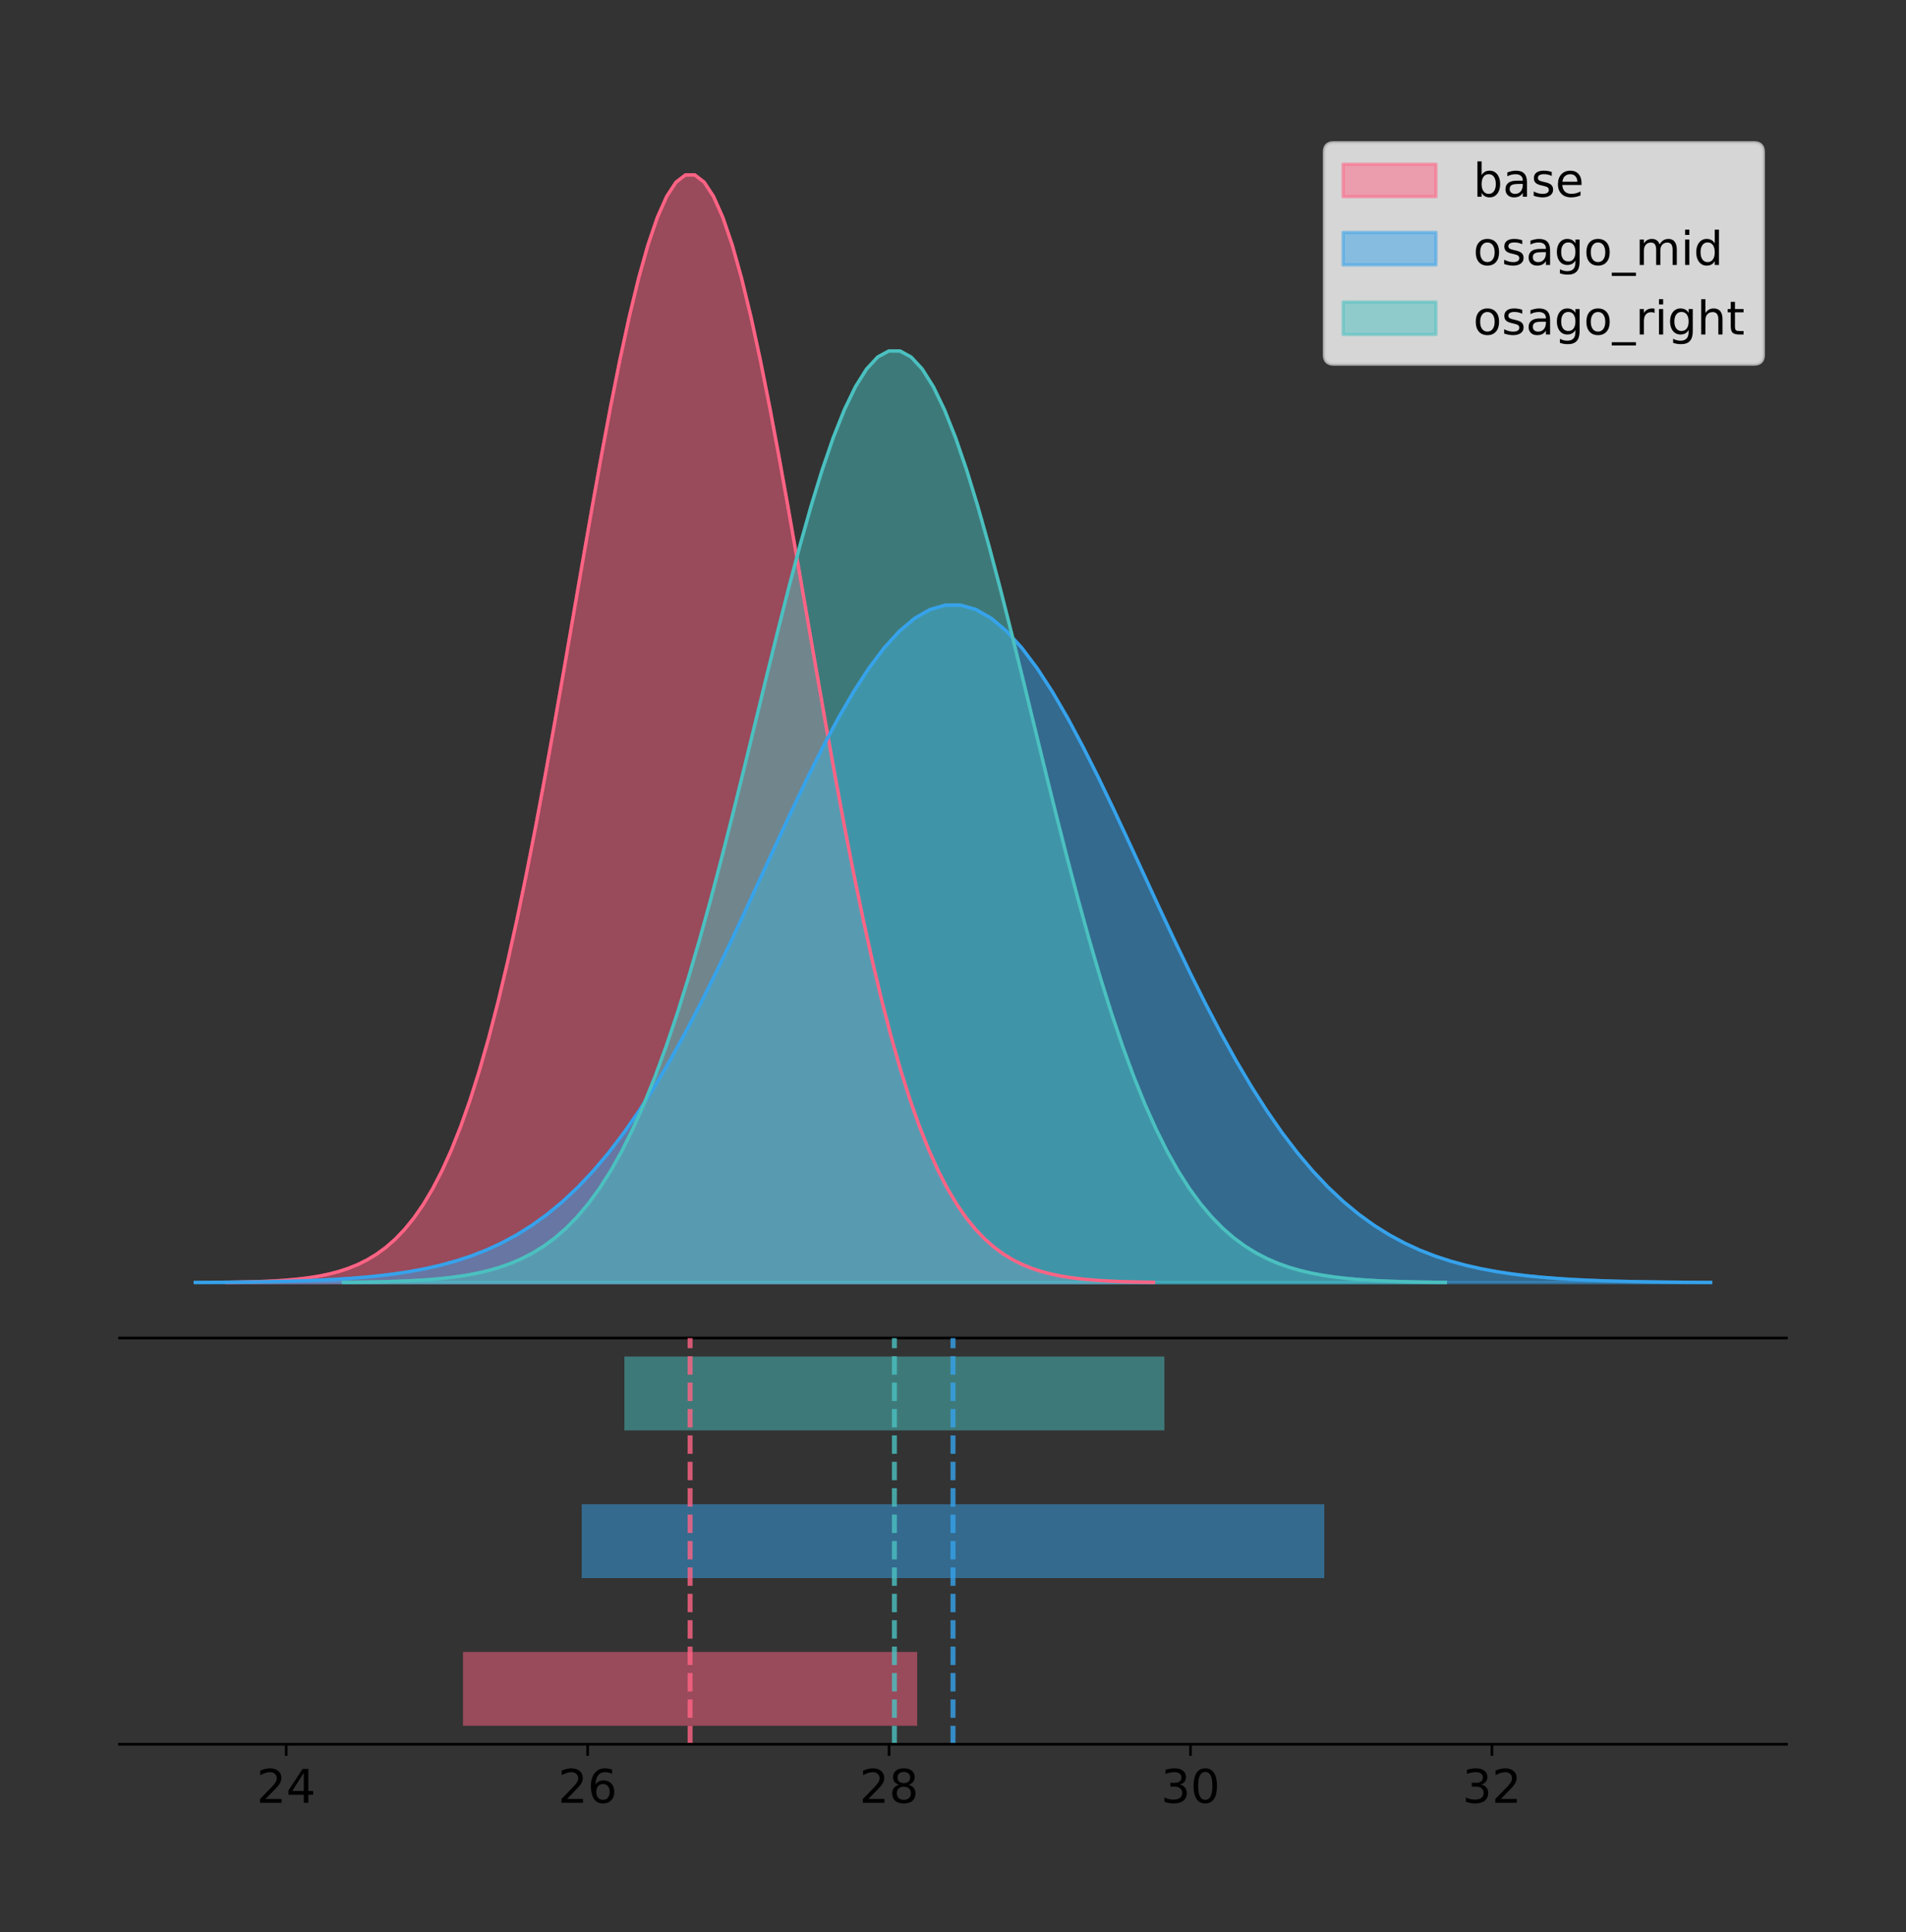 <?xml version="1.0" encoding="utf-8" standalone="no"?>
<!DOCTYPE svg PUBLIC "-//W3C//DTD SVG 1.1//EN"
  "http://www.w3.org/Graphics/SVG/1.1/DTD/svg11.dtd">
<!-- Created with matplotlib (https://matplotlib.org/) -->
<svg height="581.789pt" version="1.1" viewBox="0 0 574.2 581.789" width="574.2pt" xmlns="http://www.w3.org/2000/svg" xmlns:xlink="http://www.w3.org/1999/xlink">
 <rect x="0" y="0" width="574.2" height="581.789" fill="#333333" stroke="none"/>
 <defs>
  <style type="text/css">
*{stroke-linecap:butt;stroke-linejoin:round;}
  </style>
 </defs>
 <g id="figure_1">
  <g id="patch_1">
   <path d="M 0 581.789 
L 574.2 581.789 
L 574.2 0 
L 0 0 
z
" style="fill:none;"/>
  </g>
  <g id="axes_1">
   <g id="patch_2">
    <path d="M 36 402.93 
L 538.2 402.93 
L 538.2 36 
L 36 36 
z
" style="fill:none;"/>
   </g>
   <g id="PolyCollection_1">
    <defs>
     <path d="M 68.278 -195.538 
L 68.278 -195.65 
L 71.098 -195.692 
L 73.919 -195.749 
L 76.74 -195.825 
L 79.56 -195.925 
L 82.381 -196.058 
L 85.201 -196.23 
L 88.022 -196.455 
L 90.843 -196.744 
L 93.663 -197.115 
L 96.484 -197.585 
L 99.304 -198.179 
L 102.125 -198.923 
L 104.946 -199.848 
L 107.766 -200.99 
L 110.587 -202.39 
L 113.407 -204.093 
L 116.228 -206.151 
L 119.049 -208.617 
L 121.869 -211.552 
L 124.69 -215.017 
L 127.51 -219.078 
L 130.331 -223.801 
L 133.152 -229.25 
L 135.972 -235.488 
L 138.793 -242.572 
L 141.613 -250.552 
L 144.434 -259.468 
L 147.255 -269.344 
L 150.075 -280.192 
L 152.896 -292.002 
L 155.716 -304.744 
L 158.537 -318.365 
L 161.358 -332.786 
L 164.178 -347.901 
L 166.999 -363.58 
L 169.819 -379.667 
L 172.64 -395.98 
L 175.461 -412.318 
L 178.281 -428.462 
L 181.102 -444.18 
L 183.922 -459.23 
L 186.743 -473.372 
L 189.564 -486.366 
L 192.384 -497.987 
L 195.205 -508.025 
L 198.025 -516.294 
L 200.846 -522.64 
L 203.667 -526.94 
L 206.487 -529.111 
L 209.308 -529.111 
L 212.128 -526.94 
L 214.949 -522.64 
L 217.77 -516.294 
L 220.59 -508.025 
L 223.411 -497.987 
L 226.231 -486.366 
L 229.052 -473.372 
L 231.873 -459.23 
L 234.693 -444.18 
L 237.514 -428.462 
L 240.334 -412.318 
L 243.155 -395.98 
L 245.976 -379.667 
L 248.796 -363.58 
L 251.617 -347.901 
L 254.437 -332.786 
L 257.258 -318.365 
L 260.079 -304.744 
L 262.899 -292.002 
L 265.72 -280.192 
L 268.54 -269.344 
L 271.361 -259.468 
L 274.182 -250.552 
L 277.002 -242.572 
L 279.823 -235.488 
L 282.643 -229.25 
L 285.464 -223.801 
L 288.285 -219.078 
L 291.105 -215.017 
L 293.926 -211.552 
L 296.746 -208.617 
L 299.567 -206.151 
L 302.388 -204.093 
L 305.208 -202.39 
L 308.029 -200.99 
L 310.849 -199.848 
L 313.67 -198.923 
L 316.491 -198.179 
L 319.311 -197.585 
L 322.132 -197.115 
L 324.952 -196.744 
L 327.773 -196.455 
L 330.594 -196.23 
L 333.414 -196.058 
L 336.235 -195.925 
L 339.055 -195.825 
L 341.876 -195.749 
L 344.697 -195.692 
L 347.517 -195.65 
L 347.517 -195.538 
L 347.517 -195.538 
L 344.697 -195.538 
L 341.876 -195.538 
L 339.055 -195.538 
L 336.235 -195.538 
L 333.414 -195.538 
L 330.594 -195.538 
L 327.773 -195.538 
L 324.952 -195.538 
L 322.132 -195.538 
L 319.311 -195.538 
L 316.491 -195.538 
L 313.67 -195.538 
L 310.849 -195.538 
L 308.029 -195.538 
L 305.208 -195.538 
L 302.388 -195.538 
L 299.567 -195.538 
L 296.746 -195.538 
L 293.926 -195.538 
L 291.105 -195.538 
L 288.285 -195.538 
L 285.464 -195.538 
L 282.643 -195.538 
L 279.823 -195.538 
L 277.002 -195.538 
L 274.182 -195.538 
L 271.361 -195.538 
L 268.54 -195.538 
L 265.72 -195.538 
L 262.899 -195.538 
L 260.079 -195.538 
L 257.258 -195.538 
L 254.437 -195.538 
L 251.617 -195.538 
L 248.796 -195.538 
L 245.976 -195.538 
L 243.155 -195.538 
L 240.334 -195.538 
L 237.514 -195.538 
L 234.693 -195.538 
L 231.873 -195.538 
L 229.052 -195.538 
L 226.231 -195.538 
L 223.411 -195.538 
L 220.59 -195.538 
L 217.77 -195.538 
L 214.949 -195.538 
L 212.128 -195.538 
L 209.308 -195.538 
L 206.487 -195.538 
L 203.667 -195.538 
L 200.846 -195.538 
L 198.025 -195.538 
L 195.205 -195.538 
L 192.384 -195.538 
L 189.564 -195.538 
L 186.743 -195.538 
L 183.922 -195.538 
L 181.102 -195.538 
L 178.281 -195.538 
L 175.461 -195.538 
L 172.64 -195.538 
L 169.819 -195.538 
L 166.999 -195.538 
L 164.178 -195.538 
L 161.358 -195.538 
L 158.537 -195.538 
L 155.716 -195.538 
L 152.896 -195.538 
L 150.075 -195.538 
L 147.255 -195.538 
L 144.434 -195.538 
L 141.613 -195.538 
L 138.793 -195.538 
L 135.972 -195.538 
L 133.152 -195.538 
L 130.331 -195.538 
L 127.51 -195.538 
L 124.69 -195.538 
L 121.869 -195.538 
L 119.049 -195.538 
L 116.228 -195.538 
L 113.407 -195.538 
L 110.587 -195.538 
L 107.766 -195.538 
L 104.946 -195.538 
L 102.125 -195.538 
L 99.304 -195.538 
L 96.484 -195.538 
L 93.663 -195.538 
L 90.843 -195.538 
L 88.022 -195.538 
L 85.201 -195.538 
L 82.381 -195.538 
L 79.56 -195.538 
L 76.74 -195.538 
L 73.919 -195.538 
L 71.098 -195.538 
L 68.278 -195.538 
z
" id="m4cfae5bf90" style="stroke:#ff6384;stroke-opacity:0.5;"/>
    </defs>
    <g clip-path="url(#p92473e34ed)">
     <use style="fill:#ff6384;fill-opacity:0.5;stroke:#ff6384;stroke-opacity:0.5;" x="0" xlink:href="#m4cfae5bf90" y="581.789"/>
    </g>
   </g>
   <g id="PolyCollection_2">
    <defs>
     <path d="M 58.827 -195.538 
L 58.827 -195.607 
L 63.439 -195.632 
L 68.05 -195.667 
L 72.662 -195.713 
L 77.274 -195.775 
L 81.885 -195.856 
L 86.497 -195.962 
L 91.108 -196.099 
L 95.72 -196.276 
L 100.331 -196.502 
L 104.943 -196.79 
L 109.555 -197.153 
L 114.166 -197.608 
L 118.778 -198.174 
L 123.389 -198.873 
L 128.001 -199.729 
L 132.612 -200.771 
L 137.224 -202.029 
L 141.836 -203.538 
L 146.447 -205.332 
L 151.059 -207.452 
L 155.67 -209.936 
L 160.282 -212.824 
L 164.893 -216.157 
L 169.505 -219.973 
L 174.117 -224.306 
L 178.728 -229.187 
L 183.34 -234.64 
L 187.951 -240.681 
L 192.563 -247.315 
L 197.174 -254.539 
L 201.786 -262.333 
L 206.398 -270.664 
L 211.009 -279.484 
L 215.621 -288.729 
L 220.232 -298.319 
L 224.844 -308.158 
L 229.455 -318.135 
L 234.067 -328.129 
L 238.679 -338.003 
L 243.29 -347.616 
L 247.902 -356.822 
L 252.513 -365.471 
L 257.125 -373.419 
L 261.736 -380.526 
L 266.348 -386.666 
L 270.96 -391.724 
L 275.571 -395.605 
L 280.183 -398.235 
L 284.794 -399.563 
L 289.406 -399.563 
L 294.017 -398.235 
L 298.629 -395.605 
L 303.24 -391.724 
L 307.852 -386.666 
L 312.464 -380.526 
L 317.075 -373.419 
L 321.687 -365.471 
L 326.298 -356.822 
L 330.91 -347.616 
L 335.521 -338.003 
L 340.133 -328.129 
L 344.745 -318.135 
L 349.356 -308.158 
L 353.968 -298.319 
L 358.579 -288.729 
L 363.191 -279.484 
L 367.802 -270.664 
L 372.414 -262.333 
L 377.026 -254.539 
L 381.637 -247.315 
L 386.249 -240.681 
L 390.86 -234.64 
L 395.472 -229.187 
L 400.083 -224.306 
L 404.695 -219.973 
L 409.307 -216.157 
L 413.918 -212.824 
L 418.53 -209.936 
L 423.141 -207.452 
L 427.753 -205.332 
L 432.364 -203.538 
L 436.976 -202.029 
L 441.588 -200.771 
L 446.199 -199.729 
L 450.811 -198.873 
L 455.422 -198.174 
L 460.034 -197.608 
L 464.645 -197.153 
L 469.257 -196.79 
L 473.869 -196.502 
L 478.48 -196.276 
L 483.092 -196.099 
L 487.703 -195.962 
L 492.315 -195.856 
L 496.926 -195.775 
L 501.538 -195.713 
L 506.15 -195.667 
L 510.761 -195.632 
L 515.373 -195.607 
L 515.373 -195.538 
L 515.373 -195.538 
L 510.761 -195.538 
L 506.15 -195.538 
L 501.538 -195.538 
L 496.926 -195.538 
L 492.315 -195.538 
L 487.703 -195.538 
L 483.092 -195.538 
L 478.48 -195.538 
L 473.869 -195.538 
L 469.257 -195.538 
L 464.645 -195.538 
L 460.034 -195.538 
L 455.422 -195.538 
L 450.811 -195.538 
L 446.199 -195.538 
L 441.588 -195.538 
L 436.976 -195.538 
L 432.364 -195.538 
L 427.753 -195.538 
L 423.141 -195.538 
L 418.53 -195.538 
L 413.918 -195.538 
L 409.307 -195.538 
L 404.695 -195.538 
L 400.083 -195.538 
L 395.472 -195.538 
L 390.86 -195.538 
L 386.249 -195.538 
L 381.637 -195.538 
L 377.026 -195.538 
L 372.414 -195.538 
L 367.802 -195.538 
L 363.191 -195.538 
L 358.579 -195.538 
L 353.968 -195.538 
L 349.356 -195.538 
L 344.745 -195.538 
L 340.133 -195.538 
L 335.521 -195.538 
L 330.91 -195.538 
L 326.298 -195.538 
L 321.687 -195.538 
L 317.075 -195.538 
L 312.464 -195.538 
L 307.852 -195.538 
L 303.24 -195.538 
L 298.629 -195.538 
L 294.017 -195.538 
L 289.406 -195.538 
L 284.794 -195.538 
L 280.183 -195.538 
L 275.571 -195.538 
L 270.96 -195.538 
L 266.348 -195.538 
L 261.736 -195.538 
L 257.125 -195.538 
L 252.513 -195.538 
L 247.902 -195.538 
L 243.29 -195.538 
L 238.679 -195.538 
L 234.067 -195.538 
L 229.455 -195.538 
L 224.844 -195.538 
L 220.232 -195.538 
L 215.621 -195.538 
L 211.009 -195.538 
L 206.398 -195.538 
L 201.786 -195.538 
L 197.174 -195.538 
L 192.563 -195.538 
L 187.951 -195.538 
L 183.34 -195.538 
L 178.728 -195.538 
L 174.117 -195.538 
L 169.505 -195.538 
L 164.893 -195.538 
L 160.282 -195.538 
L 155.67 -195.538 
L 151.059 -195.538 
L 146.447 -195.538 
L 141.836 -195.538 
L 137.224 -195.538 
L 132.612 -195.538 
L 128.001 -195.538 
L 123.389 -195.538 
L 118.778 -195.538 
L 114.166 -195.538 
L 109.555 -195.538 
L 104.943 -195.538 
L 100.331 -195.538 
L 95.72 -195.538 
L 91.108 -195.538 
L 86.497 -195.538 
L 81.885 -195.538 
L 77.274 -195.538 
L 72.662 -195.538 
L 68.05 -195.538 
L 63.439 -195.538 
L 58.827 -195.538 
z
" id="mf754e8d94e" style="stroke:#36a2eb;stroke-opacity:0.5;"/>
    </defs>
    <g clip-path="url(#p92473e34ed)">
     <use style="fill:#36a2eb;fill-opacity:0.5;stroke:#36a2eb;stroke-opacity:0.5;" x="0" xlink:href="#mf754e8d94e" y="581.789"/>
    </g>
   </g>
   <g id="PolyCollection_3">
    <defs>
     <path d="M 103.45 -195.538 
L 103.45 -195.632 
L 106.803 -195.668 
L 110.157 -195.715 
L 113.51 -195.779 
L 116.864 -195.864 
L 120.217 -195.975 
L 123.571 -196.12 
L 126.924 -196.309 
L 130.278 -196.553 
L 133.631 -196.864 
L 136.985 -197.26 
L 140.338 -197.759 
L 143.692 -198.385 
L 147.045 -199.163 
L 150.399 -200.124 
L 153.752 -201.301 
L 157.106 -202.734 
L 160.459 -204.464 
L 163.813 -206.539 
L 167.166 -209.007 
L 170.519 -211.922 
L 173.873 -215.337 
L 177.226 -219.31 
L 180.58 -223.893 
L 183.933 -229.14 
L 187.287 -235.098 
L 190.64 -241.811 
L 193.994 -249.309 
L 197.347 -257.616 
L 200.701 -266.74 
L 204.054 -276.674 
L 207.408 -287.391 
L 210.761 -298.848 
L 214.115 -310.977 
L 217.468 -323.69 
L 220.822 -336.878 
L 224.175 -350.408 
L 227.529 -364.129 
L 230.882 -377.871 
L 234.235 -391.45 
L 237.589 -404.67 
L 240.942 -417.329 
L 244.296 -429.223 
L 247.649 -440.153 
L 251.003 -449.927 
L 254.356 -458.37 
L 257.71 -465.325 
L 261.063 -470.663 
L 264.417 -474.279 
L 267.77 -476.105 
L 271.124 -476.105 
L 274.477 -474.279 
L 277.831 -470.663 
L 281.184 -465.325 
L 284.538 -458.37 
L 287.891 -449.927 
L 291.245 -440.153 
L 294.598 -429.223 
L 297.952 -417.329 
L 301.305 -404.67 
L 304.658 -391.45 
L 308.012 -377.871 
L 311.365 -364.129 
L 314.719 -350.408 
L 318.072 -336.878 
L 321.426 -323.69 
L 324.779 -310.977 
L 328.133 -298.848 
L 331.486 -287.391 
L 334.84 -276.674 
L 338.193 -266.74 
L 341.547 -257.616 
L 344.9 -249.309 
L 348.254 -241.811 
L 351.607 -235.098 
L 354.961 -229.14 
L 358.314 -223.893 
L 361.668 -219.31 
L 365.021 -215.337 
L 368.374 -211.922 
L 371.728 -209.007 
L 375.081 -206.539 
L 378.435 -204.464 
L 381.788 -202.734 
L 385.142 -201.301 
L 388.495 -200.124 
L 391.849 -199.163 
L 395.202 -198.385 
L 398.556 -197.759 
L 401.909 -197.26 
L 405.263 -196.864 
L 408.616 -196.553 
L 411.97 -196.309 
L 415.323 -196.12 
L 418.677 -195.975 
L 422.03 -195.864 
L 425.384 -195.779 
L 428.737 -195.715 
L 432.09 -195.668 
L 435.444 -195.632 
L 435.444 -195.538 
L 435.444 -195.538 
L 432.09 -195.538 
L 428.737 -195.538 
L 425.384 -195.538 
L 422.03 -195.538 
L 418.677 -195.538 
L 415.323 -195.538 
L 411.97 -195.538 
L 408.616 -195.538 
L 405.263 -195.538 
L 401.909 -195.538 
L 398.556 -195.538 
L 395.202 -195.538 
L 391.849 -195.538 
L 388.495 -195.538 
L 385.142 -195.538 
L 381.788 -195.538 
L 378.435 -195.538 
L 375.081 -195.538 
L 371.728 -195.538 
L 368.374 -195.538 
L 365.021 -195.538 
L 361.668 -195.538 
L 358.314 -195.538 
L 354.961 -195.538 
L 351.607 -195.538 
L 348.254 -195.538 
L 344.9 -195.538 
L 341.547 -195.538 
L 338.193 -195.538 
L 334.84 -195.538 
L 331.486 -195.538 
L 328.133 -195.538 
L 324.779 -195.538 
L 321.426 -195.538 
L 318.072 -195.538 
L 314.719 -195.538 
L 311.365 -195.538 
L 308.012 -195.538 
L 304.658 -195.538 
L 301.305 -195.538 
L 297.952 -195.538 
L 294.598 -195.538 
L 291.245 -195.538 
L 287.891 -195.538 
L 284.538 -195.538 
L 281.184 -195.538 
L 277.831 -195.538 
L 274.477 -195.538 
L 271.124 -195.538 
L 267.77 -195.538 
L 264.417 -195.538 
L 261.063 -195.538 
L 257.71 -195.538 
L 254.356 -195.538 
L 251.003 -195.538 
L 247.649 -195.538 
L 244.296 -195.538 
L 240.942 -195.538 
L 237.589 -195.538 
L 234.235 -195.538 
L 230.882 -195.538 
L 227.529 -195.538 
L 224.175 -195.538 
L 220.822 -195.538 
L 217.468 -195.538 
L 214.115 -195.538 
L 210.761 -195.538 
L 207.408 -195.538 
L 204.054 -195.538 
L 200.701 -195.538 
L 197.347 -195.538 
L 193.994 -195.538 
L 190.64 -195.538 
L 187.287 -195.538 
L 183.933 -195.538 
L 180.58 -195.538 
L 177.226 -195.538 
L 173.873 -195.538 
L 170.519 -195.538 
L 167.166 -195.538 
L 163.813 -195.538 
L 160.459 -195.538 
L 157.106 -195.538 
L 153.752 -195.538 
L 150.399 -195.538 
L 147.045 -195.538 
L 143.692 -195.538 
L 140.338 -195.538 
L 136.985 -195.538 
L 133.631 -195.538 
L 130.278 -195.538 
L 126.924 -195.538 
L 123.571 -195.538 
L 120.217 -195.538 
L 116.864 -195.538 
L 113.51 -195.538 
L 110.157 -195.538 
L 106.803 -195.538 
L 103.45 -195.538 
z
" id="mdd70a89c73" style="stroke:#4bc0c0;stroke-opacity:0.5;"/>
    </defs>
    <g clip-path="url(#p92473e34ed)">
     <use style="fill:#4bc0c0;fill-opacity:0.5;stroke:#4bc0c0;stroke-opacity:0.5;" x="0" xlink:href="#mdd70a89c73" y="581.789"/>
    </g>
   </g>
   <g id="line2d_1">
    <path clip-path="url(#p92473e34ed)" d="M 68.278 386.139 
L 71.098 386.097 
L 73.919 386.04 
L 76.74 385.965 
L 79.56 385.864 
L 82.381 385.732 
L 85.201 385.559 
L 88.022 385.334 
L 90.843 385.045 
L 93.663 384.675 
L 96.484 384.204 
L 99.304 383.61 
L 102.125 382.867 
L 104.946 381.941 
L 107.766 380.799 
L 110.587 379.399 
L 113.407 377.696 
L 116.228 375.639 
L 119.049 373.172 
L 121.869 370.238 
L 124.69 366.772 
L 127.51 362.711 
L 130.331 357.989 
L 133.152 352.539 
L 135.972 346.301 
L 138.793 339.217 
L 141.613 331.237 
L 144.434 322.322 
L 147.255 312.445 
L 150.075 301.597 
L 152.896 289.787 
L 155.716 277.045 
L 158.537 263.424 
L 161.358 249.004 
L 164.178 233.888 
L 166.999 218.209 
L 169.819 202.123 
L 172.64 185.809 
L 175.461 169.471 
L 178.281 153.327 
L 181.102 137.61 
L 183.922 122.559 
L 186.743 108.418 
L 189.564 95.423 
L 192.384 83.803 
L 195.205 73.765 
L 198.025 65.495 
L 200.846 59.15 
L 203.667 54.85 
L 206.487 52.679 
L 209.308 52.679 
L 212.128 54.85 
L 214.949 59.15 
L 217.77 65.495 
L 220.59 73.765 
L 223.411 83.803 
L 226.231 95.423 
L 229.052 108.418 
L 231.873 122.559 
L 234.693 137.61 
L 237.514 153.327 
L 240.334 169.471 
L 243.155 185.809 
L 245.976 202.123 
L 248.796 218.209 
L 251.617 233.888 
L 254.437 249.004 
L 257.258 263.424 
L 260.079 277.045 
L 262.899 289.787 
L 265.72 301.597 
L 268.54 312.445 
L 271.361 322.322 
L 274.182 331.237 
L 277.002 339.217 
L 279.823 346.301 
L 282.643 352.539 
L 285.464 357.989 
L 288.285 362.711 
L 291.105 366.772 
L 293.926 370.238 
L 296.746 373.172 
L 299.567 375.639 
L 302.388 377.696 
L 305.208 379.399 
L 308.029 380.799 
L 310.849 381.941 
L 313.67 382.867 
L 316.491 383.61 
L 319.311 384.204 
L 322.132 384.675 
L 324.952 385.045 
L 327.773 385.334 
L 330.594 385.559 
L 333.414 385.732 
L 336.235 385.864 
L 339.055 385.965 
L 341.876 386.04 
L 344.697 386.097 
L 347.517 386.139 
" style="fill:none;stroke:#ff6384;stroke-linecap:square;"/>
   </g>
   <g id="line2d_2">
    <path clip-path="url(#p92473e34ed)" d="M 58.827 386.183 
L 63.439 386.157 
L 68.05 386.122 
L 72.662 386.076 
L 77.274 386.014 
L 81.885 385.934 
L 86.497 385.828 
L 91.108 385.691 
L 95.72 385.514 
L 100.331 385.287 
L 104.943 384.999 
L 109.555 384.636 
L 114.166 384.181 
L 118.778 383.615 
L 123.389 382.917 
L 128.001 382.06 
L 132.612 381.019 
L 137.224 379.76 
L 141.836 378.252 
L 146.447 376.457 
L 151.059 374.337 
L 155.67 371.853 
L 160.282 368.965 
L 164.893 365.632 
L 169.505 361.817 
L 174.117 357.484 
L 178.728 352.603 
L 183.34 347.15 
L 187.951 341.109 
L 192.563 334.474 
L 197.174 327.25 
L 201.786 319.457 
L 206.398 311.126 
L 211.009 302.306 
L 215.621 293.061 
L 220.232 283.471 
L 224.844 273.632 
L 229.455 263.654 
L 234.067 253.661 
L 238.679 243.787 
L 243.29 234.173 
L 247.902 224.968 
L 252.513 216.318 
L 257.125 208.371 
L 261.736 201.263 
L 266.348 195.123 
L 270.96 190.066 
L 275.571 186.184 
L 280.183 183.554 
L 284.794 182.226 
L 289.406 182.226 
L 294.017 183.554 
L 298.629 186.184 
L 303.24 190.066 
L 307.852 195.123 
L 312.464 201.263 
L 317.075 208.371 
L 321.687 216.318 
L 326.298 224.968 
L 330.91 234.173 
L 335.521 243.787 
L 340.133 253.661 
L 344.745 263.654 
L 349.356 273.632 
L 353.968 283.471 
L 358.579 293.061 
L 363.191 302.306 
L 367.802 311.126 
L 372.414 319.457 
L 377.026 327.25 
L 381.637 334.474 
L 386.249 341.109 
L 390.86 347.15 
L 395.472 352.603 
L 400.083 357.484 
L 404.695 361.817 
L 409.307 365.632 
L 413.918 368.965 
L 418.53 371.853 
L 423.141 374.337 
L 427.753 376.457 
L 432.364 378.252 
L 436.976 379.76 
L 441.588 381.019 
L 446.199 382.06 
L 450.811 382.917 
L 455.422 383.615 
L 460.034 384.181 
L 464.645 384.636 
L 469.257 384.999 
L 473.869 385.287 
L 478.48 385.514 
L 483.092 385.691 
L 487.703 385.828 
L 492.315 385.934 
L 496.926 386.014 
L 501.538 386.076 
L 506.15 386.122 
L 510.761 386.157 
L 515.373 386.183 
" style="fill:none;stroke:#36a2eb;stroke-linecap:square;"/>
   </g>
   <g id="line2d_3">
    <path clip-path="url(#p92473e34ed)" d="M 103.45 386.157 
L 106.803 386.122 
L 110.157 386.074 
L 113.51 386.01 
L 116.864 385.926 
L 120.217 385.814 
L 123.571 385.669 
L 126.924 385.48 
L 130.278 385.237 
L 133.631 384.925 
L 136.985 384.529 
L 140.338 384.03 
L 143.692 383.404 
L 147.045 382.626 
L 150.399 381.666 
L 153.752 380.488 
L 157.106 379.055 
L 160.459 377.325 
L 163.813 375.251 
L 167.166 372.782 
L 170.519 369.868 
L 173.873 366.452 
L 177.226 362.48 
L 180.58 357.896 
L 183.933 352.65 
L 187.287 346.691 
L 190.64 339.979 
L 193.994 332.48 
L 197.347 324.173 
L 200.701 315.049 
L 204.054 305.116 
L 207.408 294.398 
L 210.761 282.942 
L 214.115 270.813 
L 217.468 258.099 
L 220.822 244.911 
L 224.175 231.381 
L 227.529 217.66 
L 230.882 203.918 
L 234.235 190.339 
L 237.589 177.119 
L 240.942 164.46 
L 244.296 152.566 
L 247.649 141.637 
L 251.003 131.862 
L 254.356 123.42 
L 257.71 116.464 
L 261.063 111.127 
L 264.417 107.51 
L 267.77 105.684 
L 271.124 105.684 
L 274.477 107.51 
L 277.831 111.127 
L 281.184 116.464 
L 284.538 123.42 
L 287.891 131.862 
L 291.245 141.637 
L 294.598 152.566 
L 297.952 164.46 
L 301.305 177.119 
L 304.658 190.339 
L 308.012 203.918 
L 311.365 217.66 
L 314.719 231.381 
L 318.072 244.911 
L 321.426 258.099 
L 324.779 270.813 
L 328.133 282.942 
L 331.486 294.398 
L 334.84 305.116 
L 338.193 315.049 
L 341.547 324.173 
L 344.9 332.48 
L 348.254 339.979 
L 351.607 346.691 
L 354.961 352.65 
L 358.314 357.896 
L 361.668 362.48 
L 365.021 366.452 
L 368.374 369.868 
L 371.728 372.782 
L 375.081 375.251 
L 378.435 377.325 
L 381.788 379.055 
L 385.142 380.488 
L 388.495 381.666 
L 391.849 382.626 
L 395.202 383.404 
L 398.556 384.03 
L 401.909 384.529 
L 405.263 384.925 
L 408.616 385.237 
L 411.97 385.48 
L 415.323 385.669 
L 418.677 385.814 
L 422.03 385.926 
L 425.384 386.01 
L 428.737 386.074 
L 432.09 386.122 
L 435.444 386.157 
" style="fill:none;stroke:#4bc0c0;stroke-linecap:square;"/>
   </g>
   <g id="patch_3">
    <path d="M 36 402.93 
L 538.2 402.93 
" style="fill:none;stroke:#000000;stroke-linecap:square;stroke-linejoin:miter;stroke-width:0.8;"/>
   </g>
   <g id="legend_1">
    <g id="patch_4">
     <path d="M 401.814 109.627 
L 528.4 109.627 
Q 531.2 109.627 531.2 106.827 
L 531.2 45.8 
Q 531.2 43 528.4 43 
L 401.814 43 
Q 399.014 43 399.014 45.8 
L 399.014 106.827 
Q 399.014 109.627 401.814 109.627 
z
" style="fill:#ffffff;opacity:0.8;stroke:#cccccc;stroke-linejoin:miter;"/>
    </g>
    <g id="patch_5">
     <path d="M 404.614 59.238 
L 432.614 59.238 
L 432.614 49.438 
L 404.614 49.438 
z
" style="fill:#ff6384;opacity:0.5;stroke:#ff6384;stroke-linejoin:miter;"/>
    </g>
    <g id="text_1">
     <!-- base -->
     <defs>
      <path d="M 48.688 27.297 
Q 48.688 37.203 44.609 42.844 
Q 40.531 48.484 33.406 48.484 
Q 26.266 48.484 22.188 42.844 
Q 18.109 37.203 18.109 27.297 
Q 18.109 17.391 22.188 11.75 
Q 26.266 6.109 33.406 6.109 
Q 40.531 6.109 44.609 11.75 
Q 48.688 17.391 48.688 27.297 
z
M 18.109 46.391 
Q 20.953 51.266 25.266 53.625 
Q 29.594 56 35.594 56 
Q 45.562 56 51.781 48.094 
Q 58.016 40.188 58.016 27.297 
Q 58.016 14.406 51.781 6.484 
Q 45.562 -1.422 35.594 -1.422 
Q 29.594 -1.422 25.266 0.953 
Q 20.953 3.328 18.109 8.203 
L 18.109 0 
L 9.078 0 
L 9.078 75.984 
L 18.109 75.984 
z
" id="DejaVuSans-98"/>
      <path d="M 34.281 27.484 
Q 23.391 27.484 19.188 25 
Q 14.984 22.516 14.984 16.5 
Q 14.984 11.719 18.141 8.906 
Q 21.297 6.109 26.703 6.109 
Q 34.188 6.109 38.703 11.406 
Q 43.219 16.703 43.219 25.484 
L 43.219 27.484 
z
M 52.203 31.203 
L 52.203 0 
L 43.219 0 
L 43.219 8.297 
Q 40.141 3.328 35.547 0.953 
Q 30.953 -1.422 24.312 -1.422 
Q 15.922 -1.422 10.953 3.297 
Q 6 8.016 6 15.922 
Q 6 25.141 12.172 29.828 
Q 18.359 34.516 30.609 34.516 
L 43.219 34.516 
L 43.219 35.406 
Q 43.219 41.609 39.141 45 
Q 35.062 48.391 27.688 48.391 
Q 23 48.391 18.547 47.266 
Q 14.109 46.141 10.016 43.891 
L 10.016 52.203 
Q 14.938 54.109 19.578 55.047 
Q 24.219 56 28.609 56 
Q 40.484 56 46.344 49.844 
Q 52.203 43.703 52.203 31.203 
z
" id="DejaVuSans-97"/>
      <path d="M 44.281 53.078 
L 44.281 44.578 
Q 40.484 46.531 36.375 47.5 
Q 32.281 48.484 27.875 48.484 
Q 21.188 48.484 17.844 46.438 
Q 14.5 44.391 14.5 40.281 
Q 14.5 37.156 16.891 35.375 
Q 19.281 33.594 26.516 31.984 
L 29.594 31.297 
Q 39.156 29.25 43.188 25.516 
Q 47.219 21.781 47.219 15.094 
Q 47.219 7.469 41.188 3.016 
Q 35.156 -1.422 24.609 -1.422 
Q 20.219 -1.422 15.453 -0.562 
Q 10.688 0.297 5.422 2 
L 5.422 11.281 
Q 10.406 8.688 15.234 7.391 
Q 20.062 6.109 24.812 6.109 
Q 31.156 6.109 34.562 8.281 
Q 37.984 10.453 37.984 14.406 
Q 37.984 18.062 35.516 20.016 
Q 33.062 21.969 24.703 23.781 
L 21.578 24.516 
Q 13.234 26.266 9.516 29.906 
Q 5.812 33.547 5.812 39.891 
Q 5.812 47.609 11.281 51.797 
Q 16.75 56 26.812 56 
Q 31.781 56 36.172 55.266 
Q 40.578 54.547 44.281 53.078 
z
" id="DejaVuSans-115"/>
      <path d="M 56.203 29.594 
L 56.203 25.203 
L 14.891 25.203 
Q 15.484 15.922 20.484 11.062 
Q 25.484 6.203 34.422 6.203 
Q 39.594 6.203 44.453 7.469 
Q 49.312 8.734 54.109 11.281 
L 54.109 2.781 
Q 49.266 0.734 44.188 -0.344 
Q 39.109 -1.422 33.891 -1.422 
Q 20.797 -1.422 13.156 6.188 
Q 5.516 13.812 5.516 26.812 
Q 5.516 40.234 12.766 48.109 
Q 20.016 56 32.328 56 
Q 43.359 56 49.781 48.891 
Q 56.203 41.797 56.203 29.594 
z
M 47.219 32.234 
Q 47.125 39.594 43.094 43.984 
Q 39.062 48.391 32.422 48.391 
Q 24.906 48.391 20.391 44.141 
Q 15.875 39.891 15.188 32.172 
z
" id="DejaVuSans-101"/>
     </defs>
     <g transform="translate(443.814 59.238)scale(0.14 -0.14)">
      <use xlink:href="#DejaVuSans-98"/>
      <use x="63.477" xlink:href="#DejaVuSans-97"/>
      <use x="124.756" xlink:href="#DejaVuSans-115"/>
      <use x="176.855" xlink:href="#DejaVuSans-101"/>
     </g>
    </g>
    <g id="patch_6">
     <path d="M 404.614 79.787 
L 432.614 79.787 
L 432.614 69.987 
L 404.614 69.987 
z
" style="fill:#36a2eb;opacity:0.5;stroke:#36a2eb;stroke-linejoin:miter;"/>
    </g>
    <g id="text_2">
     <!-- osago_mid -->
     <defs>
      <path d="M 30.609 48.391 
Q 23.391 48.391 19.188 42.75 
Q 14.984 37.109 14.984 27.297 
Q 14.984 17.484 19.156 11.844 
Q 23.344 6.203 30.609 6.203 
Q 37.797 6.203 41.984 11.859 
Q 46.188 17.531 46.188 27.297 
Q 46.188 37.016 41.984 42.703 
Q 37.797 48.391 30.609 48.391 
z
M 30.609 56 
Q 42.328 56 49.016 48.375 
Q 55.719 40.766 55.719 27.297 
Q 55.719 13.875 49.016 6.219 
Q 42.328 -1.422 30.609 -1.422 
Q 18.844 -1.422 12.172 6.219 
Q 5.516 13.875 5.516 27.297 
Q 5.516 40.766 12.172 48.375 
Q 18.844 56 30.609 56 
z
" id="DejaVuSans-111"/>
      <path d="M 45.406 27.984 
Q 45.406 37.75 41.375 43.109 
Q 37.359 48.484 30.078 48.484 
Q 22.859 48.484 18.828 43.109 
Q 14.797 37.75 14.797 27.984 
Q 14.797 18.266 18.828 12.891 
Q 22.859 7.516 30.078 7.516 
Q 37.359 7.516 41.375 12.891 
Q 45.406 18.266 45.406 27.984 
z
M 54.391 6.781 
Q 54.391 -7.172 48.188 -13.984 
Q 42 -20.797 29.203 -20.797 
Q 24.469 -20.797 20.266 -20.094 
Q 16.062 -19.391 12.109 -17.922 
L 12.109 -9.188 
Q 16.062 -11.328 19.922 -12.344 
Q 23.781 -13.375 27.781 -13.375 
Q 36.625 -13.375 41.016 -8.766 
Q 45.406 -4.156 45.406 5.172 
L 45.406 9.625 
Q 42.625 4.781 38.281 2.391 
Q 33.938 0 27.875 0 
Q 17.828 0 11.672 7.656 
Q 5.516 15.328 5.516 27.984 
Q 5.516 40.672 11.672 48.328 
Q 17.828 56 27.875 56 
Q 33.938 56 38.281 53.609 
Q 42.625 51.219 45.406 46.391 
L 45.406 54.688 
L 54.391 54.688 
z
" id="DejaVuSans-103"/>
      <path d="M 50.984 -16.609 
L 50.984 -23.578 
L -0.984 -23.578 
L -0.984 -16.609 
z
" id="DejaVuSans-95"/>
      <path d="M 52 44.188 
Q 55.375 50.25 60.062 53.125 
Q 64.75 56 71.094 56 
Q 79.641 56 84.281 50.016 
Q 88.922 44.047 88.922 33.016 
L 88.922 0 
L 79.891 0 
L 79.891 32.719 
Q 79.891 40.578 77.094 44.375 
Q 74.312 48.188 68.609 48.188 
Q 61.625 48.188 57.562 43.547 
Q 53.516 38.922 53.516 30.906 
L 53.516 0 
L 44.484 0 
L 44.484 32.719 
Q 44.484 40.625 41.703 44.406 
Q 38.922 48.188 33.109 48.188 
Q 26.219 48.188 22.156 43.531 
Q 18.109 38.875 18.109 30.906 
L 18.109 0 
L 9.078 0 
L 9.078 54.688 
L 18.109 54.688 
L 18.109 46.188 
Q 21.188 51.219 25.484 53.609 
Q 29.781 56 35.688 56 
Q 41.656 56 45.828 52.969 
Q 50 49.953 52 44.188 
z
" id="DejaVuSans-109"/>
      <path d="M 9.422 54.688 
L 18.406 54.688 
L 18.406 0 
L 9.422 0 
z
M 9.422 75.984 
L 18.406 75.984 
L 18.406 64.594 
L 9.422 64.594 
z
" id="DejaVuSans-105"/>
      <path d="M 45.406 46.391 
L 45.406 75.984 
L 54.391 75.984 
L 54.391 0 
L 45.406 0 
L 45.406 8.203 
Q 42.578 3.328 38.25 0.953 
Q 33.938 -1.422 27.875 -1.422 
Q 17.969 -1.422 11.734 6.484 
Q 5.516 14.406 5.516 27.297 
Q 5.516 40.188 11.734 48.094 
Q 17.969 56 27.875 56 
Q 33.938 56 38.25 53.625 
Q 42.578 51.266 45.406 46.391 
z
M 14.797 27.297 
Q 14.797 17.391 18.875 11.75 
Q 22.953 6.109 30.078 6.109 
Q 37.203 6.109 41.297 11.75 
Q 45.406 17.391 45.406 27.297 
Q 45.406 37.203 41.297 42.844 
Q 37.203 48.484 30.078 48.484 
Q 22.953 48.484 18.875 42.844 
Q 14.797 37.203 14.797 27.297 
z
" id="DejaVuSans-100"/>
     </defs>
     <g transform="translate(443.814 79.787)scale(0.14 -0.14)">
      <use xlink:href="#DejaVuSans-111"/>
      <use x="61.182" xlink:href="#DejaVuSans-115"/>
      <use x="113.281" xlink:href="#DejaVuSans-97"/>
      <use x="174.561" xlink:href="#DejaVuSans-103"/>
      <use x="238.037" xlink:href="#DejaVuSans-111"/>
      <use x="299.219" xlink:href="#DejaVuSans-95"/>
      <use x="349.219" xlink:href="#DejaVuSans-109"/>
      <use x="446.631" xlink:href="#DejaVuSans-105"/>
      <use x="474.414" xlink:href="#DejaVuSans-100"/>
     </g>
    </g>
    <g id="patch_7">
     <path d="M 404.614 100.726 
L 432.614 100.726 
L 432.614 90.926 
L 404.614 90.926 
z
" style="fill:#4bc0c0;opacity:0.5;stroke:#4bc0c0;stroke-linejoin:miter;"/>
    </g>
    <g id="text_3">
     <!-- osago_right -->
     <defs>
      <path d="M 41.109 46.297 
Q 39.594 47.172 37.812 47.578 
Q 36.031 48 33.891 48 
Q 26.266 48 22.188 43.047 
Q 18.109 38.094 18.109 28.812 
L 18.109 0 
L 9.078 0 
L 9.078 54.688 
L 18.109 54.688 
L 18.109 46.188 
Q 20.953 51.172 25.484 53.578 
Q 30.031 56 36.531 56 
Q 37.453 56 38.578 55.875 
Q 39.703 55.766 41.062 55.516 
z
" id="DejaVuSans-114"/>
      <path d="M 54.891 33.016 
L 54.891 0 
L 45.906 0 
L 45.906 32.719 
Q 45.906 40.484 42.875 44.328 
Q 39.844 48.188 33.797 48.188 
Q 26.516 48.188 22.312 43.547 
Q 18.109 38.922 18.109 30.906 
L 18.109 0 
L 9.078 0 
L 9.078 75.984 
L 18.109 75.984 
L 18.109 46.188 
Q 21.344 51.125 25.703 53.562 
Q 30.078 56 35.797 56 
Q 45.219 56 50.047 50.172 
Q 54.891 44.344 54.891 33.016 
z
" id="DejaVuSans-104"/>
      <path d="M 18.312 70.219 
L 18.312 54.688 
L 36.812 54.688 
L 36.812 47.703 
L 18.312 47.703 
L 18.312 18.016 
Q 18.312 11.328 20.141 9.422 
Q 21.969 7.516 27.594 7.516 
L 36.812 7.516 
L 36.812 0 
L 27.594 0 
Q 17.188 0 13.234 3.875 
Q 9.281 7.766 9.281 18.016 
L 9.281 47.703 
L 2.688 47.703 
L 2.688 54.688 
L 9.281 54.688 
L 9.281 70.219 
z
" id="DejaVuSans-116"/>
     </defs>
     <g transform="translate(443.814 100.726)scale(0.14 -0.14)">
      <use xlink:href="#DejaVuSans-111"/>
      <use x="61.182" xlink:href="#DejaVuSans-115"/>
      <use x="113.281" xlink:href="#DejaVuSans-97"/>
      <use x="174.561" xlink:href="#DejaVuSans-103"/>
      <use x="238.037" xlink:href="#DejaVuSans-111"/>
      <use x="299.219" xlink:href="#DejaVuSans-95"/>
      <use x="349.219" xlink:href="#DejaVuSans-114"/>
      <use x="390.332" xlink:href="#DejaVuSans-105"/>
      <use x="418.115" xlink:href="#DejaVuSans-103"/>
      <use x="481.592" xlink:href="#DejaVuSans-104"/>
      <use x="544.971" xlink:href="#DejaVuSans-116"/>
     </g>
    </g>
   </g>
  </g>
  <g id="axes_2">
   <g id="patch_8">
    <path d="M 36 525.24 
L 538.2 525.24 
L 538.2 402.93 
L 36 402.93 
z
" style="fill:none;"/>
   </g>
   <g id="patch_9">
    <path clip-path="url(#p9279ac4614)" d="M 139.484 519.68 
L 276.311 519.68 
L 276.311 497.442 
L 139.484 497.442 
z
" style="fill:#ff6384;opacity:0.5;"/>
   </g>
   <g id="patch_10">
    <path clip-path="url(#p9279ac4614)" d="M 175.246 475.204 
L 398.954 475.204 
L 398.954 452.966 
L 175.246 452.966 
z
" style="fill:#36a2eb;opacity:0.5;"/>
   </g>
   <g id="patch_11">
    <path clip-path="url(#p9279ac4614)" d="M 188.108 430.728 
L 350.785 430.728 
L 350.785 408.49 
L 188.108 408.49 
z
" style="fill:#4bc0c0;opacity:0.5;"/>
   </g>
   <g id="matplotlib.axis_1">
    <g id="xtick_1">
     <g id="line2d_4">
      <defs>
       <path d="M 0 0 
L 0 3.5 
" id="m632dfa8f8c" style="stroke:#000000;stroke-width:0.8;"/>
      </defs>
      <g>
       <use style="stroke:#000000;stroke-width:0.8;" x="86.224" xlink:href="#m632dfa8f8c" y="525.24"/>
      </g>
     </g>
     <g id="text_4">
      <!-- 24 -->
      <defs>
       <path d="M 19.188 8.297 
L 53.609 8.297 
L 53.609 0 
L 7.328 0 
L 7.328 8.297 
Q 12.938 14.109 22.625 23.891 
Q 32.328 33.688 34.812 36.531 
Q 39.547 41.844 41.422 45.531 
Q 43.312 49.219 43.312 52.781 
Q 43.312 58.594 39.234 62.25 
Q 35.156 65.922 28.609 65.922 
Q 23.969 65.922 18.812 64.312 
Q 13.672 62.703 7.812 59.422 
L 7.812 69.391 
Q 13.766 71.781 18.938 73 
Q 24.125 74.219 28.422 74.219 
Q 39.75 74.219 46.484 68.547 
Q 53.219 62.891 53.219 53.422 
Q 53.219 48.922 51.531 44.891 
Q 49.859 40.875 45.406 35.406 
Q 44.188 33.984 37.641 27.219 
Q 31.109 20.453 19.188 8.297 
z
" id="DejaVuSans-50"/>
       <path d="M 37.797 64.312 
L 12.891 25.391 
L 37.797 25.391 
z
M 35.203 72.906 
L 47.609 72.906 
L 47.609 25.391 
L 58.016 25.391 
L 58.016 17.188 
L 47.609 17.188 
L 47.609 0 
L 37.797 0 
L 37.797 17.188 
L 4.891 17.188 
L 4.891 26.703 
z
" id="DejaVuSans-52"/>
      </defs>
      <g transform="translate(77.317 542.878)scale(0.14 -0.14)">
       <use xlink:href="#DejaVuSans-50"/>
       <use x="63.623" xlink:href="#DejaVuSans-52"/>
      </g>
     </g>
    </g>
    <g id="xtick_2">
     <g id="line2d_5">
      <g>
       <use style="stroke:#000000;stroke-width:0.8;" x="177.032" xlink:href="#m632dfa8f8c" y="525.24"/>
      </g>
     </g>
     <g id="text_5">
      <!-- 26 -->
      <defs>
       <path d="M 33.016 40.375 
Q 26.375 40.375 22.484 35.828 
Q 18.609 31.297 18.609 23.391 
Q 18.609 15.531 22.484 10.953 
Q 26.375 6.391 33.016 6.391 
Q 39.656 6.391 43.531 10.953 
Q 47.406 15.531 47.406 23.391 
Q 47.406 31.297 43.531 35.828 
Q 39.656 40.375 33.016 40.375 
z
M 52.594 71.297 
L 52.594 62.312 
Q 48.875 64.062 45.094 64.984 
Q 41.312 65.922 37.594 65.922 
Q 27.828 65.922 22.672 59.328 
Q 17.531 52.734 16.797 39.406 
Q 19.672 43.656 24.016 45.922 
Q 28.375 48.188 33.594 48.188 
Q 44.578 48.188 50.953 41.516 
Q 57.328 34.859 57.328 23.391 
Q 57.328 12.156 50.688 5.359 
Q 44.047 -1.422 33.016 -1.422 
Q 20.359 -1.422 13.672 8.266 
Q 6.984 17.969 6.984 36.375 
Q 6.984 53.656 15.188 63.938 
Q 23.391 74.219 37.203 74.219 
Q 40.922 74.219 44.703 73.484 
Q 48.484 72.75 52.594 71.297 
z
" id="DejaVuSans-54"/>
      </defs>
      <g transform="translate(168.124 542.878)scale(0.14 -0.14)">
       <use xlink:href="#DejaVuSans-50"/>
       <use x="63.623" xlink:href="#DejaVuSans-54"/>
      </g>
     </g>
    </g>
    <g id="xtick_3">
     <g id="line2d_6">
      <g>
       <use style="stroke:#000000;stroke-width:0.8;" x="267.84" xlink:href="#m632dfa8f8c" y="525.24"/>
      </g>
     </g>
     <g id="text_6">
      <!-- 28 -->
      <defs>
       <path d="M 31.781 34.625 
Q 24.75 34.625 20.719 30.859 
Q 16.703 27.094 16.703 20.516 
Q 16.703 13.922 20.719 10.156 
Q 24.75 6.391 31.781 6.391 
Q 38.812 6.391 42.859 10.172 
Q 46.922 13.969 46.922 20.516 
Q 46.922 27.094 42.891 30.859 
Q 38.875 34.625 31.781 34.625 
z
M 21.922 38.812 
Q 15.578 40.375 12.031 44.719 
Q 8.5 49.078 8.5 55.328 
Q 8.5 64.062 14.719 69.141 
Q 20.953 74.219 31.781 74.219 
Q 42.672 74.219 48.875 69.141 
Q 55.078 64.062 55.078 55.328 
Q 55.078 49.078 51.531 44.719 
Q 48 40.375 41.703 38.812 
Q 48.828 37.156 52.797 32.312 
Q 56.781 27.484 56.781 20.516 
Q 56.781 9.906 50.312 4.234 
Q 43.844 -1.422 31.781 -1.422 
Q 19.734 -1.422 13.25 4.234 
Q 6.781 9.906 6.781 20.516 
Q 6.781 27.484 10.781 32.312 
Q 14.797 37.156 21.922 38.812 
z
M 18.312 54.391 
Q 18.312 48.734 21.844 45.562 
Q 25.391 42.391 31.781 42.391 
Q 38.141 42.391 41.719 45.562 
Q 45.312 48.734 45.312 54.391 
Q 45.312 60.062 41.719 63.234 
Q 38.141 66.406 31.781 66.406 
Q 25.391 66.406 21.844 63.234 
Q 18.312 60.062 18.312 54.391 
z
" id="DejaVuSans-56"/>
      </defs>
      <g transform="translate(258.932 542.878)scale(0.14 -0.14)">
       <use xlink:href="#DejaVuSans-50"/>
       <use x="63.623" xlink:href="#DejaVuSans-56"/>
      </g>
     </g>
    </g>
    <g id="xtick_4">
     <g id="line2d_7">
      <g>
       <use style="stroke:#000000;stroke-width:0.8;" x="358.647" xlink:href="#m632dfa8f8c" y="525.24"/>
      </g>
     </g>
     <g id="text_7">
      <!-- 30 -->
      <defs>
       <path d="M 40.578 39.312 
Q 47.656 37.797 51.625 33 
Q 55.609 28.219 55.609 21.188 
Q 55.609 10.406 48.188 4.484 
Q 40.766 -1.422 27.094 -1.422 
Q 22.516 -1.422 17.656 -0.516 
Q 12.797 0.391 7.625 2.203 
L 7.625 11.719 
Q 11.719 9.328 16.594 8.109 
Q 21.484 6.891 26.812 6.891 
Q 36.078 6.891 40.938 10.547 
Q 45.797 14.203 45.797 21.188 
Q 45.797 27.641 41.281 31.266 
Q 36.766 34.906 28.719 34.906 
L 20.219 34.906 
L 20.219 43.016 
L 29.109 43.016 
Q 36.375 43.016 40.234 45.922 
Q 44.094 48.828 44.094 54.297 
Q 44.094 59.906 40.109 62.906 
Q 36.141 65.922 28.719 65.922 
Q 24.656 65.922 20.016 65.031 
Q 15.375 64.156 9.812 62.312 
L 9.812 71.094 
Q 15.438 72.656 20.344 73.438 
Q 25.25 74.219 29.594 74.219 
Q 40.828 74.219 47.359 69.109 
Q 53.906 64.016 53.906 55.328 
Q 53.906 49.266 50.438 45.094 
Q 46.969 40.922 40.578 39.312 
z
" id="DejaVuSans-51"/>
       <path d="M 31.781 66.406 
Q 24.172 66.406 20.328 58.906 
Q 16.5 51.422 16.5 36.375 
Q 16.5 21.391 20.328 13.891 
Q 24.172 6.391 31.781 6.391 
Q 39.453 6.391 43.281 13.891 
Q 47.125 21.391 47.125 36.375 
Q 47.125 51.422 43.281 58.906 
Q 39.453 66.406 31.781 66.406 
z
M 31.781 74.219 
Q 44.047 74.219 50.516 64.516 
Q 56.984 54.828 56.984 36.375 
Q 56.984 17.969 50.516 8.266 
Q 44.047 -1.422 31.781 -1.422 
Q 19.531 -1.422 13.062 8.266 
Q 6.594 17.969 6.594 36.375 
Q 6.594 54.828 13.062 64.516 
Q 19.531 74.219 31.781 74.219 
z
" id="DejaVuSans-48"/>
      </defs>
      <g transform="translate(349.74 542.878)scale(0.14 -0.14)">
       <use xlink:href="#DejaVuSans-51"/>
       <use x="63.623" xlink:href="#DejaVuSans-48"/>
      </g>
     </g>
    </g>
    <g id="xtick_5">
     <g id="line2d_8">
      <g>
       <use style="stroke:#000000;stroke-width:0.8;" x="449.455" xlink:href="#m632dfa8f8c" y="525.24"/>
      </g>
     </g>
     <g id="text_8">
      <!-- 32 -->
      <g transform="translate(440.548 542.878)scale(0.14 -0.14)">
       <use xlink:href="#DejaVuSans-51"/>
       <use x="63.623" xlink:href="#DejaVuSans-50"/>
      </g>
     </g>
    </g>
   </g>
   <g id="line2d_9">
    <path clip-path="url(#p9279ac4614)" d="M 207.897 525.24 
L 207.897 402.93 
" style="fill:none;stroke:#ff6384;stroke-dasharray:5.55,2.4;stroke-dashoffset:0;stroke-opacity:0.8;stroke-width:1.5;"/>
   </g>
   <g id="line2d_10">
    <path clip-path="url(#p9279ac4614)" d="M 287.1 525.24 
L 287.1 402.93 
" style="fill:none;stroke:#36a2eb;stroke-dasharray:5.55,2.4;stroke-dashoffset:0;stroke-opacity:0.8;stroke-width:1.5;"/>
   </g>
   <g id="line2d_11">
    <path clip-path="url(#p9279ac4614)" d="M 269.447 525.24 
L 269.447 402.93 
" style="fill:none;stroke:#4bc0c0;stroke-dasharray:5.55,2.4;stroke-dashoffset:0;stroke-opacity:0.8;stroke-width:1.5;"/>
   </g>
   <g id="patch_12">
    <path d="M 36 525.24 
L 538.2 525.24 
" style="fill:none;stroke:#000000;stroke-linecap:square;stroke-linejoin:miter;stroke-width:0.8;"/>
   </g>
  </g>
 </g>
 <defs>
  <clipPath id="p92473e34ed">
   <rect height="366.93" width="502.2" x="36" y="36"/>
  </clipPath>
  <clipPath id="p9279ac4614">
   <rect height="122.31" width="502.2" x="36" y="402.93"/>
  </clipPath>
 </defs>
</svg>
